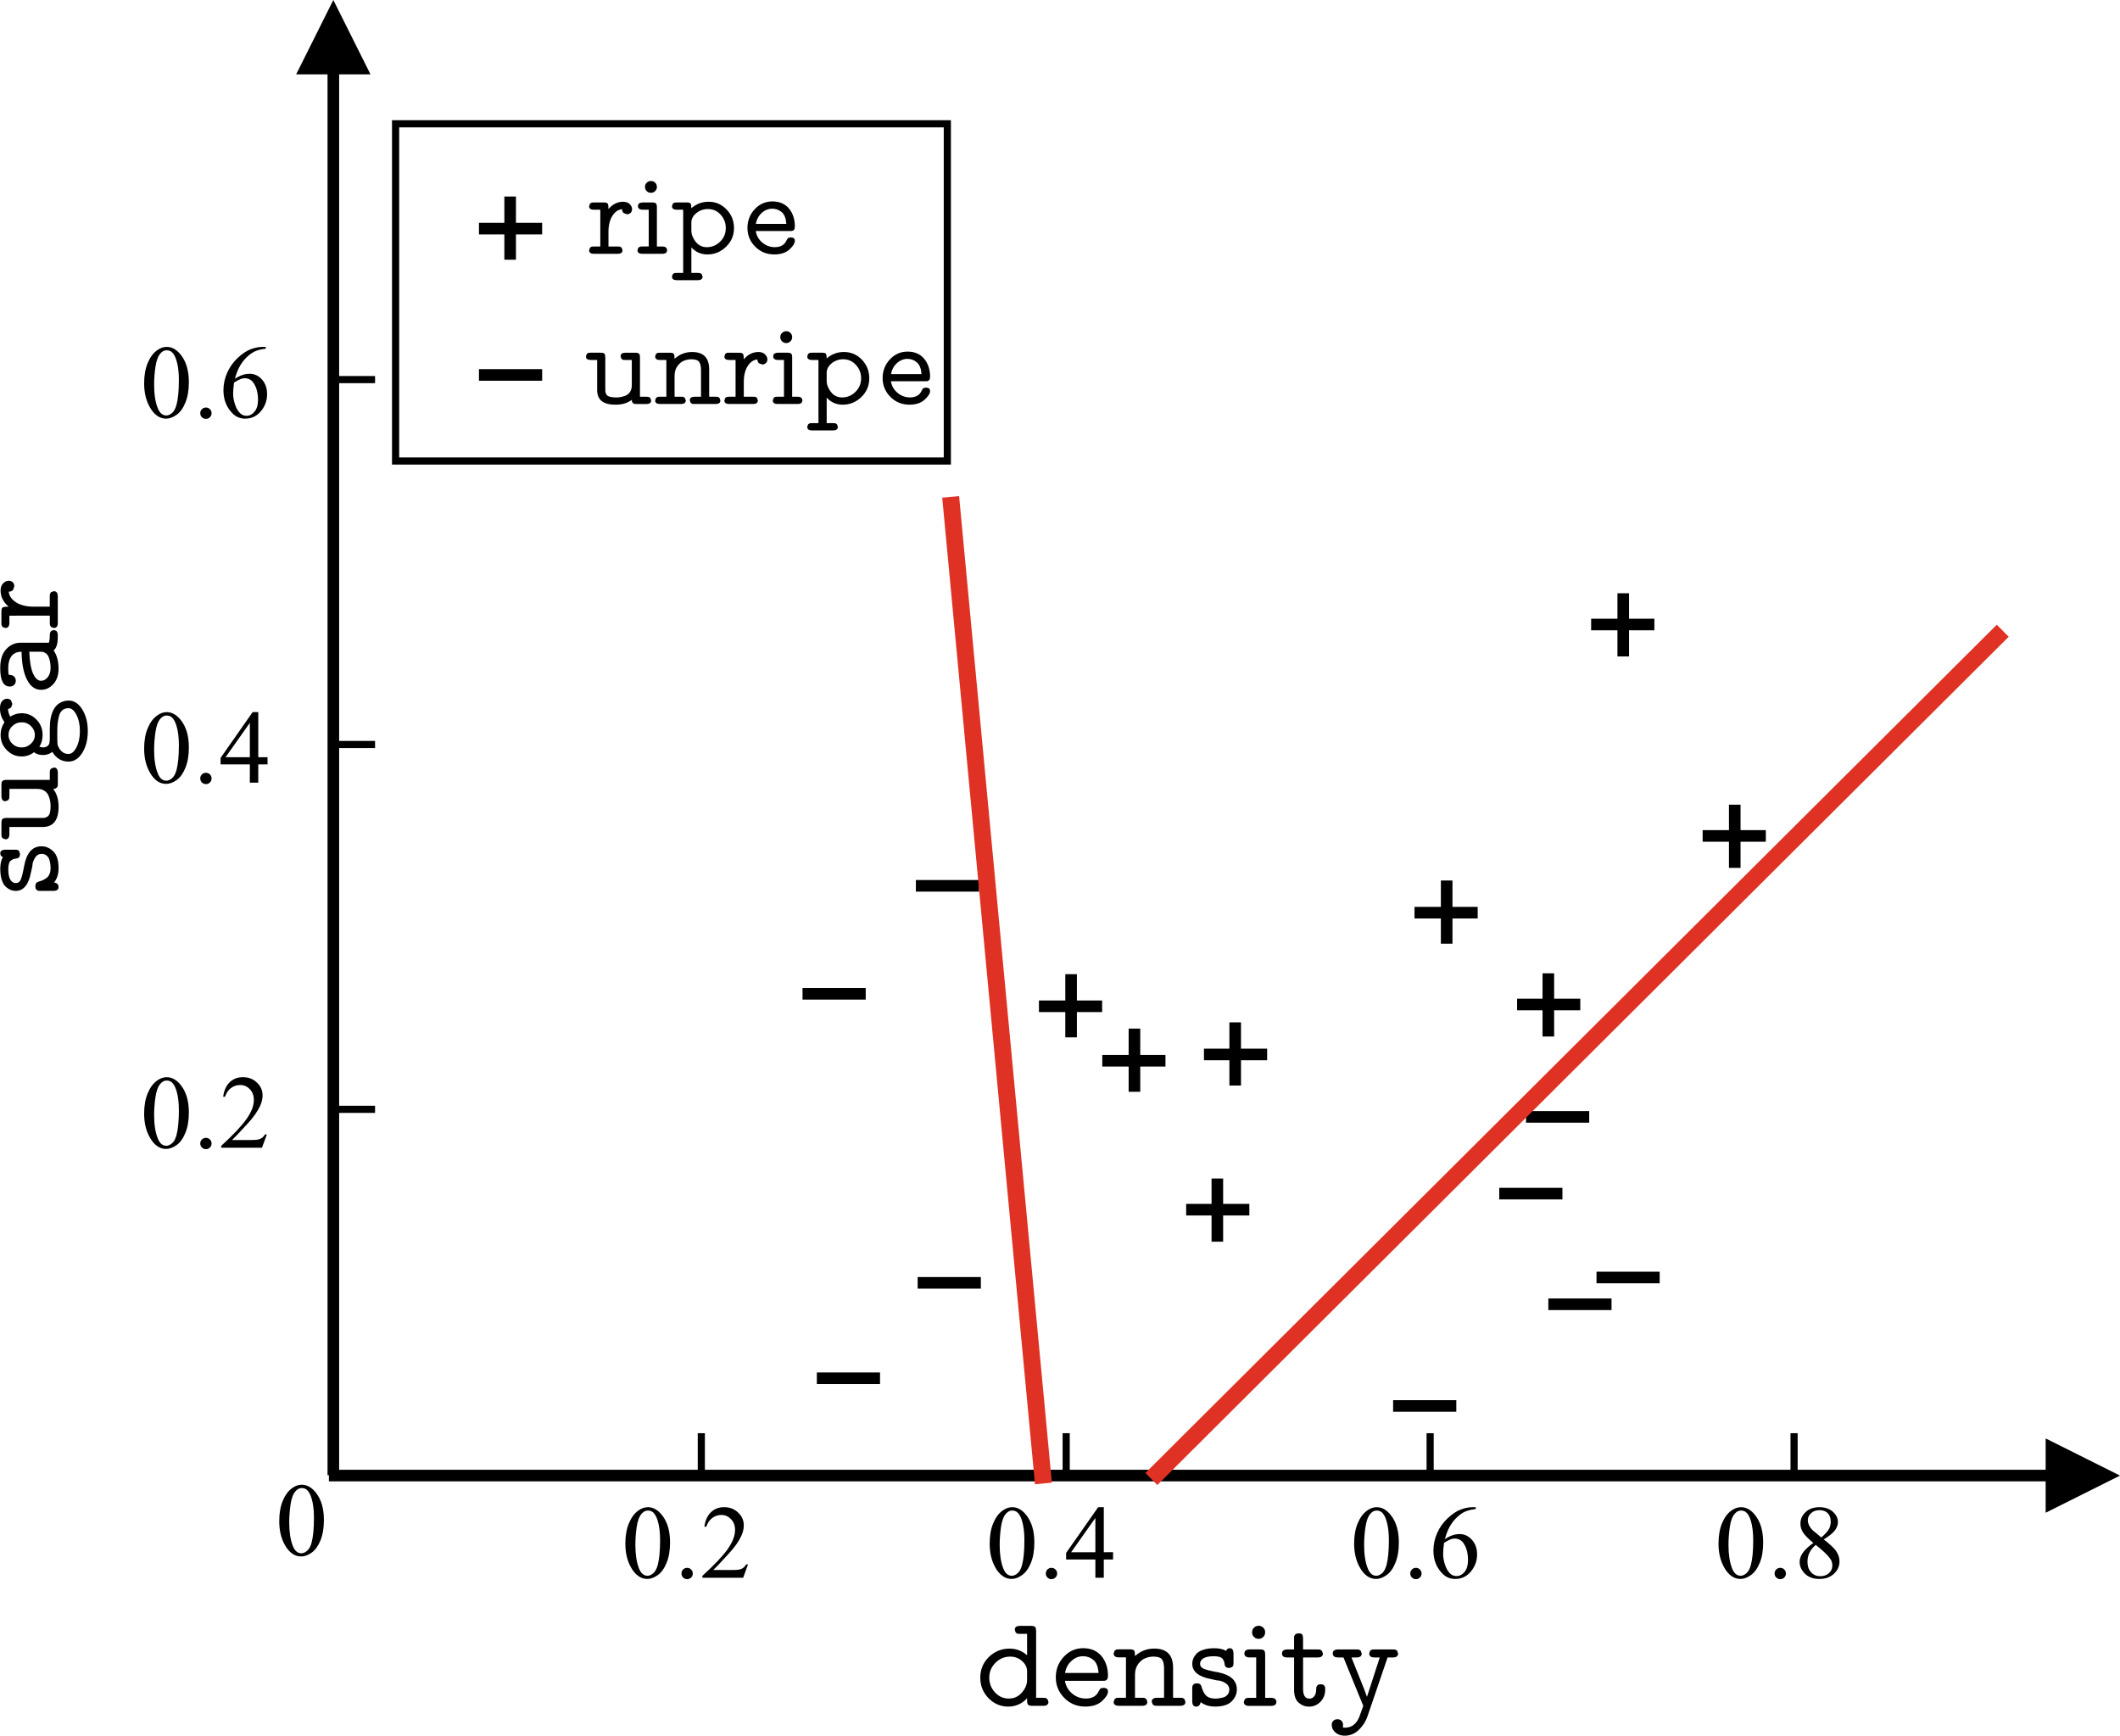 <?xml version="1.0" encoding="UTF-8" standalone="no"?>
<svg
   width="163.305pt"
   height="133.688pt"
   viewBox="0 0 163.305 133.688"
   version="1.1"
   id="svg7990"
   sodipodi:docname="Zhou2021_Book_MachineLearning.pdf"
   xmlns:inkscape="http://www.inkscape.org/namespaces/inkscape"
   xmlns:sodipodi="http://sodipodi.sourceforge.net/DTD/sodipodi-0.dtd"
   xmlns="http://www.w3.org/2000/svg"
   xmlns:svg="http://www.w3.org/2000/svg">
  <sodipodi:namedview
     id="namedview7992"
     pagecolor="#ffffff"
     bordercolor="#000000"
     borderopacity="0.25"
     inkscape:showpageshadow="2"
     inkscape:pageopacity="0.0"
     inkscape:pagecheckerboard="0"
     inkscape:deskcolor="#d1d1d1"
     inkscape:document-units="pt"
     showgrid="false" />
  <defs
     id="defs5298" />
  <path
     fill-rule="nonzero"
     fill="#000000"
     fill-opacity="1"
     d="m 25.23,5.152 h 0.895 V 113.625 h -0.895 z M 22.813,5.727 25.676,-1.9554624e-6 28.539,5.727 h -5.727"
     id="path5586" />
  <path
     fill-rule="nonzero"
     fill="#000000"
     fill-opacity="1"
     d="M 25.336,113.207 H 158.148 v 0.895 H 25.336 Z m 132.242,-2.414 5.727,2.863 -5.727,2.863 v -5.727"
     id="path5588" />
  <path
     fill-rule="nonzero"
     fill="#000000"
     fill-opacity="1"
     d="m 21.934,118.988 c 0.34,0.602 0.762,0.898 1.27,0.898 0.254,0 0.523,-0.098 0.797,-0.289 0.277,-0.199 0.504,-0.512 0.684,-0.945 0.176,-0.43 0.266,-0.953 0.266,-1.574 0,-0.879 -0.203,-1.578 -0.609,-2.094 -0.324,-0.418 -0.691,-0.625 -1.098,-0.625 -0.25,0 -0.496,0.086 -0.73,0.254 -0.305,0.215 -0.547,0.543 -0.73,0.98 -0.184,0.438 -0.273,0.961 -0.273,1.57 0,0.711 0.141,1.32 0.426,1.824 m 0.445,-3.105 c 0.066,-0.465 0.195,-0.809 0.383,-1.023 0.141,-0.16 0.297,-0.242 0.477,-0.242 0.152,0 0.281,0.043 0.387,0.129 0.152,0.129 0.273,0.344 0.367,0.645 0.125,0.406 0.188,0.91 0.188,1.516 0,0.82 -0.059,1.453 -0.18,1.906 -0.078,0.297 -0.195,0.508 -0.348,0.637 -0.148,0.125 -0.297,0.191 -0.438,0.191 -0.297,0 -0.52,-0.195 -0.668,-0.586 -0.18,-0.461 -0.27,-1.062 -0.27,-1.793 0,-0.453 0.035,-0.91 0.102,-1.379"
     id="path5590" />
  <path
     fill="none"
     stroke-width="0.55"
     stroke-linecap="butt"
     stroke-linejoin="miter"
     stroke="#000000"
     stroke-opacity="1"
     stroke-miterlimit="10"
     d="m 54.023,110.391 v 3.246"
     id="path5592" />
  <path
     fill="none"
     stroke-width="0.55"
     stroke-linecap="butt"
     stroke-linejoin="miter"
     stroke="#000000"
     stroke-opacity="1"
     stroke-miterlimit="10"
     d="m 82.129,110.391 v 3.246"
     id="path5594" />
  <path
     fill="none"
     stroke-width="0.55"
     stroke-linecap="butt"
     stroke-linejoin="miter"
     stroke="#000000"
     stroke-opacity="1"
     stroke-miterlimit="10"
     d="m 110.164,110.391 v 3.246"
     id="path5596" />
  <path
     fill="none"
     stroke-width="0.55"
     stroke-linecap="butt"
     stroke-linejoin="miter"
     stroke="#000000"
     stroke-opacity="1"
     stroke-miterlimit="10"
     d="m 138.199,110.391 v 3.246"
     id="path5598" />
  <path
     fill-rule="nonzero"
     fill="#000000"
     fill-opacity="1"
     d="m 48.598,120.719 c 0.34,0.598 0.762,0.898 1.27,0.898 0.254,0 0.52,-0.098 0.797,-0.293 0.277,-0.195 0.504,-0.508 0.68,-0.941 0.18,-0.43 0.27,-0.953 0.27,-1.574 0,-0.879 -0.203,-1.582 -0.609,-2.094 -0.324,-0.418 -0.691,-0.625 -1.098,-0.625 -0.254,0 -0.496,0.086 -0.73,0.254 -0.305,0.215 -0.547,0.543 -0.73,0.98 -0.184,0.438 -0.277,0.961 -0.277,1.57 0,0.707 0.145,1.32 0.43,1.824 m 0.445,-3.105 c 0.066,-0.469 0.195,-0.809 0.383,-1.023 0.141,-0.16 0.297,-0.242 0.477,-0.242 0.148,0 0.281,0.043 0.387,0.129 0.148,0.125 0.273,0.34 0.367,0.641 0.125,0.406 0.188,0.914 0.188,1.52 0,0.82 -0.062,1.453 -0.18,1.902 -0.082,0.301 -0.195,0.512 -0.348,0.641 -0.152,0.125 -0.297,0.191 -0.438,0.191 -0.297,0 -0.52,-0.195 -0.668,-0.586 -0.18,-0.465 -0.27,-1.062 -0.27,-1.793 0,-0.453 0.031,-0.914 0.102,-1.379 m 3.574,3.273 c -0.082,0.086 -0.125,0.188 -0.125,0.309 0,0.121 0.043,0.227 0.125,0.309 0.086,0.086 0.191,0.129 0.312,0.129 0.117,0 0.223,-0.043 0.309,-0.129 0.082,-0.082 0.125,-0.188 0.125,-0.309 0,-0.117 -0.043,-0.223 -0.125,-0.305 -0.082,-0.086 -0.188,-0.129 -0.309,-0.129 -0.121,0 -0.227,0.043 -0.312,0.125 m 4.855,-0.391 c -0.066,0.121 -0.145,0.211 -0.238,0.273 -0.09,0.066 -0.195,0.109 -0.309,0.129 -0.113,0.023 -0.312,0.031 -0.594,0.031 h -1.391 c 0.164,-0.148 0.57,-0.578 1.219,-1.289 0.438,-0.473 0.75,-0.922 0.945,-1.344 0.125,-0.27 0.188,-0.539 0.188,-0.809 0,-0.379 -0.145,-0.707 -0.434,-0.98 -0.289,-0.281 -0.652,-0.418 -1.082,-0.418 -0.406,0 -0.742,0.129 -1.012,0.387 -0.273,0.262 -0.441,0.633 -0.508,1.117 h 0.148 c 0.098,-0.297 0.25,-0.52 0.461,-0.672 0.207,-0.156 0.441,-0.234 0.703,-0.234 0.289,0 0.535,0.113 0.742,0.328 0.207,0.215 0.309,0.496 0.309,0.832 0,0.441 -0.188,0.93 -0.562,1.465 -0.379,0.535 -1.027,1.223 -1.953,2.066 v 0.145 h 3.141 l 0.371,-1.027 h -0.145"
     id="path5600" />
  <path
     fill-rule="nonzero"
     fill="#000000"
     fill-opacity="1"
     d="m 76.66,120.719 c 0.34,0.598 0.762,0.898 1.27,0.898 0.254,0 0.523,-0.098 0.797,-0.293 0.277,-0.195 0.504,-0.508 0.684,-0.941 0.176,-0.43 0.266,-0.953 0.266,-1.574 0,-0.879 -0.203,-1.582 -0.609,-2.094 -0.324,-0.418 -0.688,-0.625 -1.098,-0.625 -0.25,0 -0.492,0.086 -0.73,0.254 -0.305,0.215 -0.547,0.543 -0.73,0.98 -0.184,0.438 -0.273,0.961 -0.273,1.57 0,0.707 0.141,1.32 0.426,1.824 m 0.445,-3.105 c 0.066,-0.469 0.195,-0.809 0.383,-1.023 0.141,-0.16 0.297,-0.242 0.477,-0.242 0.152,0 0.281,0.043 0.387,0.129 0.152,0.125 0.273,0.34 0.367,0.641 0.125,0.406 0.188,0.914 0.188,1.52 0,0.82 -0.059,1.453 -0.18,1.902 -0.078,0.301 -0.195,0.512 -0.348,0.641 -0.148,0.125 -0.297,0.191 -0.438,0.191 -0.297,0 -0.52,-0.195 -0.668,-0.586 -0.18,-0.465 -0.27,-1.062 -0.27,-1.793 0,-0.453 0.035,-0.914 0.102,-1.379 m 3.578,3.273 c -0.086,0.086 -0.125,0.188 -0.125,0.309 0,0.121 0.039,0.227 0.125,0.309 0.086,0.086 0.188,0.129 0.309,0.129 0.121,0 0.223,-0.043 0.309,-0.129 0.086,-0.082 0.129,-0.188 0.129,-0.309 0,-0.117 -0.043,-0.223 -0.125,-0.305 -0.086,-0.086 -0.188,-0.129 -0.312,-0.129 -0.121,0 -0.223,0.043 -0.309,0.125 m 4.34,-1.328 v -3.469 h -0.434 l -2.469,3.523 v 0.504 h 2.254 v 1.406 h 0.648 v -1.406 h 0.715 v -0.559 z m -2.516,0 1.867,-2.641 v 2.641 h -1.867"
     id="path5602" />
  <path
     fill-rule="nonzero"
     fill="#000000"
     fill-opacity="1"
     d="m 104.738,120.719 c 0.336,0.598 0.758,0.898 1.266,0.898 0.258,0 0.523,-0.098 0.801,-0.293 0.277,-0.195 0.504,-0.508 0.68,-0.941 0.18,-0.43 0.27,-0.953 0.27,-1.574 0,-0.879 -0.203,-1.582 -0.609,-2.094 -0.324,-0.418 -0.691,-0.625 -1.102,-0.625 -0.25,0 -0.492,0.086 -0.727,0.254 -0.305,0.215 -0.547,0.543 -0.73,0.98 -0.184,0.438 -0.277,0.961 -0.277,1.57 0,0.707 0.145,1.32 0.43,1.824 m 0.445,-3.105 c 0.066,-0.469 0.195,-0.809 0.383,-1.023 0.137,-0.16 0.297,-0.242 0.473,-0.242 0.152,0 0.285,0.043 0.391,0.129 0.148,0.125 0.27,0.34 0.363,0.641 0.129,0.406 0.191,0.914 0.191,1.52 0,0.82 -0.062,1.453 -0.18,1.902 -0.082,0.301 -0.195,0.512 -0.348,0.641 -0.152,0.125 -0.297,0.191 -0.438,0.191 -0.297,0 -0.52,-0.195 -0.668,-0.586 -0.184,-0.465 -0.273,-1.062 -0.273,-1.793 0,-0.453 0.035,-0.914 0.105,-1.379 m 3.578,3.273 c -0.086,0.086 -0.129,0.188 -0.129,0.309 0,0.121 0.043,0.227 0.129,0.309 0.082,0.086 0.188,0.129 0.309,0.129 0.117,0 0.223,-0.043 0.305,-0.129 0.086,-0.082 0.129,-0.188 0.129,-0.309 0,-0.117 -0.043,-0.223 -0.125,-0.305 -0.086,-0.086 -0.188,-0.129 -0.309,-0.129 -0.121,0 -0.227,0.043 -0.309,0.125 m 4.688,-4.797 c -0.281,0 -0.582,0.055 -0.906,0.172 -0.324,0.117 -0.664,0.34 -1.02,0.672 -0.355,0.332 -0.625,0.711 -0.816,1.141 -0.191,0.43 -0.289,0.883 -0.289,1.359 0,0.746 0.25,1.352 0.746,1.824 0.254,0.238 0.562,0.359 0.926,0.359 0.535,0 0.965,-0.223 1.289,-0.668 0.27,-0.367 0.402,-0.77 0.402,-1.219 0,-0.461 -0.133,-0.836 -0.398,-1.129 -0.266,-0.293 -0.582,-0.441 -0.945,-0.441 -0.379,0 -0.758,0.133 -1.137,0.391 0.094,-0.359 0.215,-0.668 0.352,-0.93 0.141,-0.258 0.316,-0.496 0.531,-0.707 0.215,-0.211 0.43,-0.371 0.648,-0.473 0.219,-0.102 0.5,-0.172 0.844,-0.207 v -0.145 z m -1.711,2.477 c 0.117,-0.043 0.223,-0.062 0.32,-0.062 0.328,0 0.582,0.164 0.758,0.492 0.18,0.324 0.266,0.711 0.266,1.16 0,0.398 -0.086,0.703 -0.266,0.918 -0.18,0.215 -0.383,0.32 -0.613,0.32 -0.188,0 -0.352,-0.059 -0.484,-0.18 -0.184,-0.176 -0.32,-0.41 -0.414,-0.703 -0.094,-0.293 -0.141,-0.566 -0.141,-0.82 0,-0.215 0.023,-0.5 0.07,-0.852 0.223,-0.141 0.391,-0.23 0.504,-0.273"
     id="path5604" />
  <path
     fill-rule="nonzero"
     fill="#000000"
     fill-opacity="1"
     d="m 132.805,120.719 c 0.336,0.598 0.758,0.898 1.266,0.898 0.254,0 0.523,-0.098 0.797,-0.293 0.277,-0.195 0.504,-0.508 0.684,-0.941 0.18,-0.43 0.266,-0.953 0.266,-1.574 0,-0.879 -0.203,-1.582 -0.609,-2.094 -0.32,-0.418 -0.688,-0.625 -1.098,-0.625 -0.25,0 -0.496,0.086 -0.73,0.254 -0.305,0.215 -0.547,0.543 -0.73,0.98 -0.18,0.438 -0.273,0.961 -0.273,1.57 0,0.707 0.145,1.32 0.43,1.824 m 0.441,-3.105 c 0.066,-0.469 0.195,-0.809 0.383,-1.023 0.141,-0.16 0.301,-0.242 0.477,-0.242 0.152,0 0.281,0.043 0.387,0.129 0.152,0.125 0.273,0.34 0.367,0.641 0.125,0.406 0.188,0.914 0.188,1.52 0,0.82 -0.059,1.453 -0.18,1.902 -0.078,0.301 -0.195,0.512 -0.348,0.641 -0.148,0.125 -0.297,0.191 -0.438,0.191 -0.297,0 -0.52,-0.195 -0.668,-0.586 -0.18,-0.465 -0.27,-1.062 -0.27,-1.793 0,-0.453 0.035,-0.914 0.102,-1.379 m 3.578,3.273 c -0.086,0.086 -0.129,0.188 -0.129,0.309 0,0.121 0.043,0.227 0.129,0.309 0.086,0.086 0.188,0.129 0.309,0.129 0.121,0 0.223,-0.043 0.309,-0.129 0.086,-0.082 0.125,-0.188 0.125,-0.309 0,-0.117 -0.039,-0.223 -0.125,-0.305 -0.082,-0.086 -0.184,-0.129 -0.309,-0.129 -0.121,0 -0.223,0.043 -0.309,0.125 m 2.039,-1.277 c -0.16,0.23 -0.238,0.465 -0.238,0.699 0,0.301 0.113,0.578 0.336,0.832 0.285,0.316 0.68,0.477 1.184,0.477 0.461,0 0.836,-0.133 1.121,-0.398 0.289,-0.266 0.43,-0.586 0.43,-0.961 0,-0.293 -0.098,-0.574 -0.301,-0.844 -0.148,-0.203 -0.453,-0.484 -0.914,-0.84 0.449,-0.277 0.742,-0.523 0.883,-0.73 0.145,-0.207 0.211,-0.41 0.211,-0.609 0,-0.297 -0.129,-0.562 -0.391,-0.797 -0.262,-0.23 -0.605,-0.348 -1.035,-0.348 -0.441,0 -0.797,0.125 -1.062,0.375 -0.27,0.25 -0.402,0.547 -0.402,0.891 0,0.227 0.059,0.445 0.184,0.652 0.121,0.211 0.395,0.488 0.812,0.836 -0.387,0.277 -0.66,0.531 -0.816,0.766 m 0.789,-1.723 c -0.129,-0.121 -0.227,-0.25 -0.297,-0.387 -0.066,-0.137 -0.102,-0.273 -0.102,-0.41 0,-0.207 0.082,-0.387 0.25,-0.539 0.168,-0.156 0.387,-0.234 0.652,-0.234 0.266,0 0.477,0.078 0.633,0.234 0.152,0.156 0.23,0.371 0.23,0.645 0,0.207 -0.043,0.395 -0.125,0.555 -0.082,0.164 -0.285,0.391 -0.598,0.672 z m 1.34,2.191 c 0.102,0.148 0.148,0.316 0.148,0.508 0,0.227 -0.082,0.422 -0.254,0.578 -0.172,0.16 -0.398,0.242 -0.68,0.242 -0.285,0 -0.52,-0.102 -0.703,-0.305 -0.188,-0.203 -0.277,-0.473 -0.277,-0.812 0,-0.25 0.051,-0.484 0.156,-0.699 0.105,-0.219 0.266,-0.414 0.48,-0.598 0.566,0.445 0.945,0.809 1.129,1.086"
     id="path5606" />
  <path
     fill="none"
     stroke-width="0.55"
     stroke-linecap="butt"
     stroke-linejoin="miter"
     stroke="#000000"
     stroke-opacity="1"
     stroke-miterlimit="10"
     d="m 28.891,29.238 h -3.246"
     id="path5608" />
  <path
     fill="none"
     stroke-width="0.55"
     stroke-linecap="butt"
     stroke-linejoin="miter"
     stroke="#000000"
     stroke-opacity="1"
     stroke-miterlimit="10"
     d="m 28.891,57.344 h -3.246"
     id="path5610" />
  <path
     fill="none"
     stroke-width="0.55"
     stroke-linecap="butt"
     stroke-linejoin="miter"
     stroke="#000000"
     stroke-opacity="1"
     stroke-miterlimit="10"
     d="m 28.891,85.445 h -3.246"
     id="path5612" />
  <path
     fill-rule="nonzero"
     fill="#000000"
     fill-opacity="1"
     d="m 11.531,87.598 c 0.336,0.598 0.758,0.898 1.266,0.898 0.258,0 0.523,-0.098 0.801,-0.293 0.277,-0.195 0.504,-0.508 0.68,-0.941 0.18,-0.43 0.27,-0.953 0.27,-1.574 0,-0.879 -0.203,-1.578 -0.609,-2.094 -0.324,-0.418 -0.691,-0.625 -1.102,-0.625 -0.25,0 -0.492,0.086 -0.727,0.254 -0.305,0.215 -0.547,0.543 -0.73,0.98 -0.184,0.438 -0.277,0.961 -0.277,1.57 0,0.711 0.145,1.32 0.43,1.824 m 0.445,-3.105 c 0.066,-0.465 0.195,-0.809 0.383,-1.023 0.137,-0.16 0.297,-0.242 0.473,-0.242 0.152,0 0.285,0.043 0.391,0.129 0.148,0.129 0.27,0.34 0.363,0.641 0.129,0.406 0.191,0.914 0.191,1.52 0,0.82 -0.062,1.453 -0.18,1.906 -0.082,0.297 -0.195,0.508 -0.348,0.637 -0.152,0.125 -0.297,0.191 -0.438,0.191 -0.297,0 -0.52,-0.195 -0.668,-0.586 -0.184,-0.465 -0.273,-1.062 -0.273,-1.793 0,-0.453 0.035,-0.914 0.105,-1.379 m 3.578,3.273 c -0.086,0.086 -0.129,0.188 -0.129,0.309 0,0.121 0.043,0.227 0.129,0.309 0.082,0.086 0.188,0.129 0.309,0.129 0.117,0 0.223,-0.043 0.305,-0.129 0.086,-0.082 0.129,-0.188 0.129,-0.309 0,-0.117 -0.043,-0.223 -0.125,-0.305 -0.086,-0.086 -0.188,-0.129 -0.309,-0.129 -0.121,0 -0.227,0.043 -0.309,0.125 m 4.852,-0.387 c -0.066,0.117 -0.145,0.207 -0.238,0.27 -0.094,0.066 -0.195,0.109 -0.309,0.129 -0.113,0.023 -0.312,0.031 -0.594,0.031 h -1.391 c 0.164,-0.148 0.57,-0.574 1.223,-1.289 0.434,-0.473 0.746,-0.922 0.941,-1.344 0.125,-0.27 0.188,-0.539 0.188,-0.809 0,-0.379 -0.145,-0.707 -0.434,-0.98 -0.289,-0.281 -0.648,-0.418 -1.082,-0.418 -0.406,0 -0.742,0.129 -1.016,0.387 -0.27,0.262 -0.438,0.633 -0.504,1.117 h 0.145 c 0.102,-0.297 0.254,-0.52 0.461,-0.672 0.211,-0.156 0.445,-0.23 0.707,-0.23 0.285,0 0.535,0.109 0.742,0.324 0.207,0.219 0.309,0.496 0.309,0.832 0,0.445 -0.188,0.93 -0.566,1.465 -0.375,0.535 -1.027,1.223 -1.949,2.066 v 0.145 h 3.141 l 0.375,-1.023 h -0.148"
     id="path5614" />
  <path
     fill-rule="nonzero"
     fill="#000000"
     fill-opacity="1"
     d="m 11.531,59.48 c 0.336,0.598 0.758,0.898 1.266,0.898 0.258,0 0.523,-0.098 0.801,-0.289 0.277,-0.195 0.504,-0.512 0.68,-0.941 0.18,-0.434 0.27,-0.957 0.27,-1.574 0,-0.883 -0.203,-1.582 -0.609,-2.098 -0.324,-0.414 -0.691,-0.625 -1.102,-0.625 -0.25,0 -0.492,0.086 -0.727,0.258 -0.305,0.211 -0.547,0.539 -0.73,0.977 -0.184,0.441 -0.277,0.961 -0.277,1.57 0,0.711 0.145,1.32 0.43,1.824 m 0.445,-3.105 c 0.066,-0.465 0.195,-0.809 0.383,-1.023 0.137,-0.16 0.297,-0.238 0.473,-0.238 0.152,0 0.285,0.043 0.391,0.129 0.148,0.125 0.27,0.336 0.363,0.641 0.129,0.402 0.191,0.91 0.191,1.516 0,0.82 -0.062,1.457 -0.18,1.906 -0.082,0.297 -0.195,0.512 -0.348,0.637 -0.152,0.129 -0.297,0.191 -0.438,0.191 -0.297,0 -0.52,-0.195 -0.668,-0.586 -0.184,-0.461 -0.273,-1.059 -0.273,-1.793 0,-0.453 0.035,-0.91 0.105,-1.379 m 3.578,3.273 c -0.086,0.086 -0.129,0.188 -0.129,0.312 0,0.117 0.043,0.223 0.129,0.309 0.082,0.082 0.188,0.125 0.309,0.125 0.117,0 0.223,-0.043 0.305,-0.125 0.086,-0.086 0.129,-0.191 0.129,-0.309 0,-0.121 -0.043,-0.223 -0.125,-0.309 -0.086,-0.086 -0.188,-0.129 -0.309,-0.129 -0.121,0 -0.227,0.043 -0.309,0.125 m 4.34,-1.324 v -3.473 h -0.434 l -2.469,3.527 v 0.5 h 2.254 v 1.406 h 0.648 v -1.406 h 0.715 v -0.555 z m -2.52,0 1.871,-2.645 v 2.645 h -1.871"
     id="path5616" />
  <path
     fill-rule="nonzero"
     fill="#000000"
     fill-opacity="1"
     d="m 11.531,31.348 c 0.336,0.598 0.758,0.898 1.266,0.898 0.258,0 0.523,-0.098 0.801,-0.293 0.277,-0.191 0.504,-0.508 0.68,-0.938 0.18,-0.434 0.27,-0.957 0.27,-1.574 0,-0.883 -0.203,-1.582 -0.609,-2.098 -0.324,-0.414 -0.691,-0.625 -1.102,-0.625 -0.25,0 -0.492,0.086 -0.727,0.258 -0.305,0.211 -0.547,0.539 -0.73,0.977 -0.184,0.441 -0.277,0.961 -0.277,1.57 0,0.711 0.145,1.32 0.43,1.824 m 0.445,-3.105 c 0.066,-0.465 0.195,-0.809 0.383,-1.023 0.137,-0.16 0.297,-0.238 0.473,-0.238 0.152,0 0.285,0.043 0.391,0.129 0.148,0.125 0.27,0.336 0.363,0.637 0.129,0.406 0.191,0.914 0.191,1.52 0,0.82 -0.062,1.457 -0.18,1.906 -0.082,0.297 -0.195,0.512 -0.348,0.637 -0.152,0.129 -0.297,0.191 -0.438,0.191 -0.297,0 -0.52,-0.195 -0.668,-0.586 -0.184,-0.461 -0.273,-1.059 -0.273,-1.793 0,-0.453 0.035,-0.914 0.105,-1.379 m 3.578,3.273 c -0.086,0.086 -0.129,0.188 -0.129,0.312 0,0.117 0.043,0.223 0.129,0.309 0.082,0.082 0.188,0.125 0.309,0.125 0.117,0 0.223,-0.043 0.305,-0.125 0.086,-0.086 0.129,-0.191 0.129,-0.309 0,-0.121 -0.043,-0.223 -0.125,-0.309 -0.086,-0.086 -0.188,-0.129 -0.309,-0.129 -0.121,0 -0.227,0.043 -0.309,0.125 m 4.688,-4.797 c -0.281,0 -0.582,0.059 -0.906,0.172 -0.324,0.117 -0.664,0.34 -1.02,0.672 -0.355,0.332 -0.625,0.715 -0.816,1.145 -0.191,0.43 -0.289,0.883 -0.289,1.355 0,0.746 0.25,1.355 0.746,1.824 0.254,0.238 0.562,0.359 0.926,0.359 0.535,0 0.965,-0.223 1.289,-0.668 0.27,-0.363 0.402,-0.77 0.402,-1.215 0,-0.461 -0.133,-0.84 -0.398,-1.133 -0.266,-0.293 -0.582,-0.438 -0.945,-0.438 -0.379,0 -0.758,0.129 -1.137,0.387 0.094,-0.355 0.215,-0.668 0.352,-0.926 0.141,-0.262 0.316,-0.496 0.531,-0.711 0.215,-0.211 0.43,-0.367 0.648,-0.473 0.219,-0.102 0.5,-0.172 0.844,-0.207 v -0.145 z m -1.711,2.477 c 0.117,-0.039 0.223,-0.062 0.32,-0.062 0.328,0 0.582,0.164 0.758,0.492 0.18,0.328 0.266,0.715 0.266,1.16 0,0.398 -0.086,0.707 -0.266,0.918 -0.18,0.219 -0.383,0.324 -0.613,0.324 -0.188,0 -0.352,-0.062 -0.484,-0.184 -0.184,-0.172 -0.32,-0.406 -0.414,-0.703 -0.094,-0.293 -0.141,-0.566 -0.141,-0.816 0,-0.219 0.023,-0.504 0.07,-0.855 0.223,-0.141 0.391,-0.23 0.504,-0.273"
     id="path5618" />
  <path
     fill="none"
     stroke-width="0.893"
     stroke-linecap="butt"
     stroke-linejoin="miter"
     stroke="#000000"
     stroke-opacity="1"
     stroke-miterlimit="10"
     d="m 122.566,48.102 h 4.871"
     id="path5620" />
  <path
     fill="none"
     stroke-width="0.893"
     stroke-linecap="butt"
     stroke-linejoin="miter"
     stroke="#000000"
     stroke-opacity="1"
     stroke-miterlimit="10"
     d="m 125.039,45.695 v 4.867"
     id="path5622" />
  <path
     fill="none"
     stroke-width="0.893"
     stroke-linecap="butt"
     stroke-linejoin="miter"
     stroke="#000000"
     stroke-opacity="1"
     stroke-miterlimit="10"
     d="m 131.156,64.387 h 4.867"
     id="path5624" />
  <path
     fill="none"
     stroke-width="0.893"
     stroke-linecap="butt"
     stroke-linejoin="miter"
     stroke="#000000"
     stroke-opacity="1"
     stroke-miterlimit="10"
     d="m 133.629,61.98 v 4.867"
     id="path5626" />
  <path
     fill="none"
     stroke-width="0.893"
     stroke-linecap="butt"
     stroke-linejoin="miter"
     stroke="#000000"
     stroke-opacity="1"
     stroke-miterlimit="10"
     d="m 116.863,77.371 h 4.867"
     id="path5628" />
  <path
     fill="none"
     stroke-width="0.893"
     stroke-linecap="butt"
     stroke-linejoin="miter"
     stroke="#000000"
     stroke-opacity="1"
     stroke-miterlimit="10"
     d="m 119.27,74.969 v 4.867"
     id="path5630" />
  <path
     fill="none"
     stroke-width="0.893"
     stroke-linecap="butt"
     stroke-linejoin="miter"
     stroke="#000000"
     stroke-opacity="1"
     stroke-miterlimit="10"
     d="m 108.961,70.297 h 4.867"
     id="path5632" />
  <path
     fill="none"
     stroke-width="0.893"
     stroke-linecap="butt"
     stroke-linejoin="miter"
     stroke="#000000"
     stroke-opacity="1"
     stroke-miterlimit="10"
     d="m 111.438,67.82 v 4.867"
     id="path5634" />
  <path
     fill="none"
     stroke-width="0.893"
     stroke-linecap="butt"
     stroke-linejoin="miter"
     stroke="#000000"
     stroke-opacity="1"
     stroke-miterlimit="10"
     d="m 92.742,81.219 h 4.867"
     id="path5636" />
  <path
     fill="none"
     stroke-width="0.893"
     stroke-linecap="butt"
     stroke-linejoin="miter"
     stroke="#000000"
     stroke-opacity="1"
     stroke-miterlimit="10"
     d="m 95.148,78.746 v 4.867"
     id="path5638" />
  <path
     fill="none"
     stroke-width="0.893"
     stroke-linecap="butt"
     stroke-linejoin="miter"
     stroke="#000000"
     stroke-opacity="1"
     stroke-miterlimit="10"
     d="m 80.031,77.508 h 4.867"
     id="path5640" />
  <path
     fill="none"
     stroke-width="0.893"
     stroke-linecap="butt"
     stroke-linejoin="miter"
     stroke="#000000"
     stroke-opacity="1"
     stroke-miterlimit="10"
     d="m 82.508,75.035 v 4.867"
     id="path5642" />
  <path
     fill="none"
     stroke-width="0.893"
     stroke-linecap="butt"
     stroke-linejoin="miter"
     stroke="#000000"
     stroke-opacity="1"
     stroke-miterlimit="10"
     d="m 91.371,93.176 h 4.867"
     id="path5644" />
  <path
     fill="none"
     stroke-width="0.893"
     stroke-linecap="butt"
     stroke-linejoin="miter"
     stroke="#000000"
     stroke-opacity="1"
     stroke-miterlimit="10"
     d="m 93.773,90.773 v 4.867"
     id="path5646" />
  <path
     fill="none"
     stroke-width="0.893"
     stroke-linecap="butt"
     stroke-linejoin="miter"
     stroke="#000000"
     stroke-opacity="1"
     stroke-miterlimit="10"
     d="m 84.91,81.703 h 4.867"
     id="path5648" />
  <path
     fill="none"
     stroke-width="0.893"
     stroke-linecap="butt"
     stroke-linejoin="miter"
     stroke="#000000"
     stroke-opacity="1"
     stroke-miterlimit="10"
     d="m 87.387,79.227 v 4.867"
     id="path5650" />
  <path
     fill="none"
     stroke-width="0.893"
     stroke-linecap="butt"
     stroke-linejoin="miter"
     stroke="#000000"
     stroke-opacity="1"
     stroke-miterlimit="10"
     d="m 119.27,100.461 h 4.867"
     id="path5652" />
  <path
     fill="none"
     stroke-width="0.893"
     stroke-linecap="butt"
     stroke-linejoin="miter"
     stroke="#000000"
     stroke-opacity="1"
     stroke-miterlimit="10"
     d="m 61.82,76.547 h 4.867"
     id="path5654" />
  <path
     fill="none"
     stroke-width="0.893"
     stroke-linecap="butt"
     stroke-linejoin="miter"
     stroke="#000000"
     stroke-opacity="1"
     stroke-miterlimit="10"
     d="m 62.922,106.16 h 4.867"
     id="path5656" />
  <path
     fill="none"
     stroke-width="0.893"
     stroke-linecap="butt"
     stroke-linejoin="miter"
     stroke="#000000"
     stroke-opacity="1"
     stroke-miterlimit="10"
     d="m 70.688,98.809 h 4.867"
     id="path5658" />
  <path
     fill="none"
     stroke-width="0.893"
     stroke-linecap="butt"
     stroke-linejoin="miter"
     stroke="#000000"
     stroke-opacity="1"
     stroke-miterlimit="10"
     d="m 115.488,91.938 h 4.867"
     id="path5660" />
  <path
     fill="none"
     stroke-width="0.893"
     stroke-linecap="butt"
     stroke-linejoin="miter"
     stroke="#000000"
     stroke-opacity="1"
     stroke-miterlimit="10"
     d="m 117.551,86.027 h 4.867"
     id="path5662" />
  <path
     fill="none"
     stroke-width="0.893"
     stroke-linecap="butt"
     stroke-linejoin="miter"
     stroke="#000000"
     stroke-opacity="1"
     stroke-miterlimit="10"
     d="m 70.551,68.23 h 4.867"
     id="path5664" />
  <path
     fill="none"
     stroke-width="0.893"
     stroke-linecap="butt"
     stroke-linejoin="miter"
     stroke="#000000"
     stroke-opacity="1"
     stroke-miterlimit="10"
     d="m 107.313,108.293 h 4.867"
     id="path5666" />
  <path
     fill="none"
     stroke-width="0.893"
     stroke-linecap="butt"
     stroke-linejoin="miter"
     stroke="#000000"
     stroke-opacity="1"
     stroke-miterlimit="10"
     d="m 122.98,98.398 h 4.867"
     id="path5668" />
  <path
     fill="none"
     stroke-width="1.306"
     stroke-linecap="butt"
     stroke-linejoin="miter"
     stroke="#df3224"
     stroke-opacity="1"
     stroke-miterlimit="10"
     d="m 73.23,38.273 7.145,75.988"
     id="path5670" />
  <path
     fill="none"
     stroke-width="1.306"
     stroke-linecap="butt"
     stroke-linejoin="miter"
     stroke="#df3224"
     stroke-opacity="1"
     stroke-miterlimit="10"
     d="M 154.273,48.582 88.691,113.918"
     id="path5672" />
  <path
     fill="none"
     stroke-width="0.551"
     stroke-linecap="butt"
     stroke-linejoin="miter"
     stroke="#000000"
     stroke-opacity="1"
     stroke-miterlimit="10"
     d="m 30.473,9.535 h 42.5 v 25.973 h -42.5 z m 0,0"
     id="path5674" />
  <path
     fill="none"
     stroke-width="0.893"
     stroke-linecap="butt"
     stroke-linejoin="miter"
     stroke="#000000"
     stroke-opacity="1"
     stroke-miterlimit="10"
     d="m 36.895,28.879 h 4.867"
     id="path5676" />
  <path
     fill="none"
     stroke-width="0.893"
     stroke-linecap="butt"
     stroke-linejoin="miter"
     stroke="#000000"
     stroke-opacity="1"
     stroke-miterlimit="10"
     d="m 36.895,17.609 h 4.867"
     id="path5678" />
  <path
     fill="none"
     stroke-width="0.893"
     stroke-linecap="butt"
     stroke-linejoin="miter"
     stroke="#000000"
     stroke-opacity="1"
     stroke-miterlimit="10"
     d="m 39.297,15.137 v 4.867"
     id="path5680" />
  <path
     fill-rule="nonzero"
     fill="#000000"
     fill-opacity="1"
     d="m 45.504,27.727 h 0.496 v 2.336 c 0.004,0.738 0.473,1.109 1.41,1.109 0.512,0 0.93,-0.125 1.258,-0.375 0,0.098 0.019,0.172 0.062,0.227 l 0.125,0.086 0.18,0.008 h 0.758 c 0.246,0 0.367,-0.09 0.367,-0.273 l -0.07,-0.199 -0.129,-0.078 -0.168,-0.008 h -0.496 v -3.016 c 0,-0.145 -0.023,-0.246 -0.07,-0.297 -0.043,-0.051 -0.145,-0.078 -0.297,-0.078 h -0.762 c -0.242,0.004 -0.363,0.094 -0.363,0.277 l 0.066,0.195 0.129,0.078 0.172,0.008 h 0.496 v 1.953 c 0,0.199 -0.047,0.371 -0.137,0.508 -0.094,0.137 -0.211,0.234 -0.352,0.289 -0.145,0.055 -0.273,0.09 -0.383,0.109 -0.109,0.019 -0.223,0.027 -0.332,0.027 -0.195,0 -0.355,-0.016 -0.477,-0.051 -0.121,-0.031 -0.207,-0.082 -0.258,-0.152 l -0.086,-0.18 c -0.008,-0.051 -0.016,-0.125 -0.016,-0.223 v -2.465 c 0,-0.145 -0.019,-0.246 -0.066,-0.297 -0.047,-0.051 -0.145,-0.078 -0.297,-0.078 h -0.762 l -0.172,0.008 -0.125,0.078 -0.07,0.199 c 0,0.184 0.125,0.273 0.367,0.273 m 5.332,3.391 h 1.625 c 0.242,0 0.367,-0.09 0.367,-0.273 l -0.07,-0.199 -0.129,-0.078 -0.172,-0.008 h -0.492 v -1.609 c 0,-0.301 0.074,-0.555 0.223,-0.754 0.148,-0.203 0.316,-0.34 0.504,-0.414 0.188,-0.07 0.375,-0.109 0.562,-0.109 0.305,0 0.5,0.066 0.602,0.203 0.094,0.133 0.145,0.344 0.145,0.629 v 2.055 h -0.496 c -0.246,0.004 -0.367,0.094 -0.367,0.277 l 0.066,0.195 0.129,0.078 0.172,0.008 h 1.621 c 0.246,0 0.367,-0.09 0.367,-0.273 l -0.07,-0.199 -0.125,-0.078 -0.172,-0.008 h -0.496 v -2.105 c 0,-0.895 -0.438,-1.34 -1.316,-1.34 -0.52,0 -0.969,0.176 -1.348,0.523 0,-0.191 -0.019,-0.316 -0.059,-0.375 -0.035,-0.062 -0.141,-0.094 -0.309,-0.094 h -0.762 l -0.172,0.008 -0.125,0.078 -0.07,0.199 c 0,0.184 0.121,0.273 0.367,0.273 h 0.496 v 2.832 h -0.496 l -0.168,0.008 -0.129,0.078 -0.07,0.199 c 0,0.184 0.121,0.273 0.367,0.273 m 5.332,0 h 1.844 c 0.242,0 0.367,-0.09 0.367,-0.273 l -0.066,-0.199 -0.129,-0.078 -0.172,-0.008 h -0.715 v -1.164 c 0,-0.281 0.035,-0.539 0.109,-0.781 0.074,-0.242 0.191,-0.453 0.352,-0.629 0.164,-0.176 0.355,-0.277 0.586,-0.301 0.004,0.145 0.051,0.246 0.133,0.305 l 0.25,0.086 c 0.105,0 0.195,-0.035 0.27,-0.109 0.078,-0.07 0.117,-0.164 0.117,-0.281 0,-0.141 -0.062,-0.273 -0.184,-0.391 -0.121,-0.117 -0.285,-0.18 -0.5,-0.18 -0.438,0 -0.816,0.188 -1.133,0.559 0,-0.215 -0.019,-0.352 -0.059,-0.41 -0.035,-0.062 -0.141,-0.094 -0.309,-0.094 h -0.762 l -0.168,0.008 -0.129,0.078 -0.07,0.199 c 0,0.184 0.121,0.273 0.371,0.273 h 0.492 v 2.832 h -0.492 l -0.172,0.008 -0.129,0.078 -0.07,0.199 c 0,0.184 0.121,0.273 0.367,0.273 m 3.73,0 h 1.543 c 0.242,0 0.367,-0.09 0.367,-0.273 0,-0.191 -0.125,-0.285 -0.379,-0.285 h -0.406 v -3.016 c 0,-0.145 -0.023,-0.246 -0.066,-0.297 -0.047,-0.051 -0.148,-0.078 -0.301,-0.078 h -0.715 c -0.25,0.004 -0.375,0.094 -0.375,0.277 0,0.188 0.125,0.281 0.379,0.281 h 0.449 v 2.832 h -0.496 l -0.168,0.008 -0.129,0.078 -0.07,0.199 c 0,0.184 0.121,0.273 0.367,0.273 m 0.668,-4.691 c 0.129,0 0.238,-0.043 0.324,-0.133 0.09,-0.09 0.133,-0.195 0.133,-0.324 0,-0.129 -0.043,-0.234 -0.133,-0.324 -0.086,-0.086 -0.195,-0.133 -0.324,-0.133 -0.125,0 -0.234,0.047 -0.324,0.133 -0.09,0.09 -0.133,0.195 -0.133,0.324 0,0.129 0.043,0.234 0.133,0.324 0.09,0.09 0.199,0.133 0.324,0.133 m 1.988,6.727 h 1.617 c 0.25,0 0.371,-0.094 0.371,-0.277 l -0.066,-0.191 -0.129,-0.082 -0.172,-0.008 h -0.492 v -1.965 c 0.332,0.363 0.742,0.543 1.227,0.543 0.555,0 1.035,-0.195 1.445,-0.59 0.406,-0.395 0.609,-0.875 0.609,-1.441 0,-0.559 -0.188,-1.035 -0.566,-1.434 -0.379,-0.395 -0.844,-0.594 -1.387,-0.594 -0.508,0 -0.949,0.168 -1.328,0.496 0,-0.176 -0.019,-0.297 -0.059,-0.355 -0.035,-0.059 -0.141,-0.086 -0.309,-0.086 h -0.762 l -0.168,0.008 -0.129,0.078 -0.07,0.199 c 0,0.184 0.125,0.273 0.371,0.273 h 0.492 v 4.867 h -0.492 l -0.172,0.008 -0.129,0.078 -0.07,0.195 c 0,0.184 0.121,0.277 0.367,0.277 m 1.129,-4.438 c 0,-0.281 0.129,-0.523 0.387,-0.73 0.258,-0.207 0.551,-0.312 0.883,-0.312 0.395,0 0.719,0.148 0.984,0.438 0.266,0.289 0.398,0.633 0.398,1.031 0,0.414 -0.148,0.762 -0.438,1.047 -0.293,0.285 -0.633,0.426 -1.023,0.426 -0.355,0 -0.645,-0.141 -0.863,-0.422 -0.219,-0.281 -0.328,-0.566 -0.328,-0.859 z m 4.906,1.855 c 0.402,0.402 0.887,0.602 1.465,0.602 0.508,0 0.898,-0.129 1.176,-0.387 0.277,-0.254 0.418,-0.477 0.418,-0.664 0,-0.176 -0.109,-0.262 -0.328,-0.262 l -0.195,0.039 -0.109,0.164 c -0.152,0.367 -0.457,0.551 -0.918,0.551 -0.355,0 -0.676,-0.117 -0.953,-0.348 -0.281,-0.23 -0.453,-0.531 -0.516,-0.898 h 2.645 l 0.145,-0.004 0.113,-0.039 0.086,-0.102 0.031,-0.195 c 0,-0.566 -0.156,-1.031 -0.461,-1.395 -0.305,-0.363 -0.73,-0.547 -1.273,-0.547 -0.535,0 -0.992,0.203 -1.363,0.602 -0.371,0.402 -0.559,0.879 -0.559,1.434 0,0.566 0.199,1.051 0.598,1.449 m 0.5,-2.594 c 0.238,-0.219 0.512,-0.332 0.816,-0.332 0.273,0 0.516,0.09 0.723,0.27 0.211,0.176 0.328,0.477 0.359,0.906 h -2.348 c 0.059,-0.344 0.211,-0.625 0.449,-0.844"
     id="path5682" />
  <path
     fill-rule="nonzero"
     fill="#000000"
     fill-opacity="1"
     d="m 45.746,19.547 h 1.84 c 0.246,0 0.367,-0.094 0.367,-0.273 l -0.066,-0.199 -0.125,-0.078 -0.176,-0.012 h -0.715 v -1.16 c 0,-0.281 0.039,-0.543 0.113,-0.785 0.07,-0.242 0.188,-0.449 0.352,-0.629 0.16,-0.176 0.355,-0.277 0.582,-0.301 0.008,0.145 0.051,0.246 0.133,0.305 l 0.254,0.09 c 0.105,0 0.195,-0.039 0.27,-0.109 0.078,-0.074 0.113,-0.168 0.113,-0.285 0,-0.141 -0.059,-0.27 -0.18,-0.391 -0.121,-0.117 -0.289,-0.18 -0.504,-0.18 -0.438,0 -0.812,0.188 -1.133,0.562 0,-0.215 -0.016,-0.355 -0.055,-0.414 -0.039,-0.062 -0.141,-0.094 -0.312,-0.094 h -0.758 l -0.172,0.012 -0.125,0.078 -0.07,0.199 c 0,0.18 0.121,0.27 0.367,0.27 h 0.496 v 2.832 h -0.496 l -0.172,0.012 -0.125,0.078 -0.07,0.199 c 0,0.18 0.121,0.273 0.367,0.273 m 3.73,0 h 1.539 c 0.246,0 0.371,-0.094 0.371,-0.273 0,-0.191 -0.129,-0.289 -0.379,-0.289 h -0.406 v -3.012 c 0,-0.148 -0.023,-0.246 -0.07,-0.301 -0.047,-0.051 -0.145,-0.078 -0.297,-0.078 h -0.715 c -0.25,0.004 -0.375,0.098 -0.375,0.277 0,0.188 0.125,0.281 0.375,0.281 h 0.453 v 2.832 h -0.496 l -0.172,0.012 -0.129,0.078 -0.07,0.199 c 0,0.18 0.125,0.273 0.371,0.273 m 0.668,-4.695 c 0.125,0 0.234,-0.043 0.324,-0.133 0.09,-0.086 0.133,-0.195 0.133,-0.324 0,-0.125 -0.043,-0.234 -0.133,-0.324 -0.09,-0.086 -0.199,-0.129 -0.324,-0.129 -0.129,0 -0.238,0.043 -0.324,0.129 -0.09,0.09 -0.137,0.199 -0.137,0.324 0,0.129 0.047,0.238 0.137,0.324 0.086,0.09 0.195,0.133 0.324,0.133 m 1.984,6.73 h 1.621 c 0.25,-0.004 0.371,-0.098 0.371,-0.277 l -0.07,-0.195 -0.129,-0.078 -0.168,-0.012 h -0.496 v -1.961 c 0.336,0.359 0.746,0.539 1.23,0.539 0.555,0 1.035,-0.195 1.441,-0.59 0.406,-0.395 0.613,-0.875 0.613,-1.441 0,-0.555 -0.191,-1.035 -0.57,-1.43 -0.379,-0.398 -0.84,-0.598 -1.383,-0.598 -0.508,0 -0.953,0.168 -1.332,0.5 0,-0.18 -0.019,-0.301 -0.055,-0.355 -0.039,-0.059 -0.141,-0.09 -0.312,-0.09 h -0.762 l -0.168,0.012 -0.129,0.078 -0.066,0.199 c 0,0.18 0.121,0.27 0.367,0.27 h 0.496 v 4.867 h -0.496 l -0.172,0.012 -0.129,0.074 -0.066,0.199 c 0,0.18 0.121,0.273 0.363,0.277 m 1.129,-4.438 c 0,-0.281 0.129,-0.527 0.387,-0.734 0.262,-0.207 0.555,-0.309 0.887,-0.309 0.391,0 0.719,0.145 0.984,0.434 0.262,0.293 0.395,0.637 0.395,1.031 0,0.414 -0.145,0.766 -0.438,1.047 -0.289,0.285 -0.629,0.426 -1.023,0.426 -0.355,0 -0.641,-0.141 -0.863,-0.422 -0.219,-0.277 -0.328,-0.566 -0.328,-0.855 z m 4.918,1.855 c 0.398,0.398 0.887,0.598 1.465,0.598 0.508,0 0.898,-0.129 1.176,-0.383 0.277,-0.258 0.414,-0.48 0.414,-0.668 0,-0.172 -0.109,-0.258 -0.324,-0.258 l -0.195,0.035 -0.109,0.164 c -0.152,0.367 -0.457,0.551 -0.918,0.551 -0.355,0 -0.672,-0.113 -0.953,-0.348 -0.281,-0.23 -0.453,-0.527 -0.512,-0.895 h 2.641 l 0.145,-0.008 0.113,-0.035 0.086,-0.105 0.027,-0.191 c 0,-0.566 -0.152,-1.031 -0.457,-1.398 -0.305,-0.363 -0.73,-0.543 -1.273,-0.543 -0.535,0 -0.992,0.199 -1.363,0.602 -0.371,0.398 -0.559,0.879 -0.559,1.434 0,0.566 0.199,1.051 0.598,1.449 m 0.5,-2.598 c 0.238,-0.219 0.512,-0.328 0.816,-0.328 0.273,0 0.516,0.086 0.727,0.266 0.207,0.176 0.324,0.48 0.355,0.906 h -2.348 c 0.059,-0.344 0.211,-0.625 0.449,-0.844"
     id="path5684" />
  <path
     fill-rule="nonzero"
     fill="#000000"
     fill-opacity="1"
     d="m 4.512,68.324 v -0.012 c 0,-0.176 -0.113,-0.293 -0.34,-0.344 0.227,-0.285 0.34,-0.652 0.34,-1.102 0,-0.59 -0.133,-1.02 -0.402,-1.285 -0.27,-0.262 -0.574,-0.395 -0.914,-0.395 -0.699,0 -1.145,0.496 -1.332,1.496 -0.086,0.484 -0.172,0.828 -0.25,1.035 -0.082,0.203 -0.215,0.301 -0.402,0.301 -0.172,0 -0.309,-0.086 -0.418,-0.262 -0.105,-0.172 -0.156,-0.438 -0.156,-0.797 0,-0.176 0.016,-0.32 0.051,-0.441 0.039,-0.117 0.094,-0.199 0.168,-0.25 l 0.18,-0.102 0.184,-0.035 0.152,-0.027 0.117,-0.098 c 0.035,-0.059 0.051,-0.137 0.051,-0.234 l -0.07,-0.227 -0.141,-0.09 -0.203,-0.008 H 0.434 c -0.277,0 -0.414,0.098 -0.414,0.277 0,0.145 0.066,0.242 0.203,0.289 -0.137,0.234 -0.203,0.535 -0.203,0.91 0,0.344 0.043,0.637 0.125,0.875 0.086,0.242 0.191,0.418 0.328,0.527 0.133,0.113 0.262,0.191 0.383,0.234 0.121,0.043 0.242,0.062 0.355,0.062 0.609,0 1.004,-0.488 1.184,-1.469 0.078,-0.297 0.113,-0.504 0.113,-0.617 0.047,-0.207 0.129,-0.387 0.242,-0.539 0.117,-0.152 0.262,-0.227 0.445,-0.227 0.16,0 0.293,0.043 0.402,0.133 0.105,0.09 0.18,0.211 0.215,0.355 0.039,0.148 0.059,0.262 0.07,0.344 l 0.016,0.242 c 0,0.18 -0.027,0.336 -0.078,0.465 -0.055,0.133 -0.133,0.238 -0.234,0.312 -0.098,0.078 -0.195,0.133 -0.281,0.172 -0.086,0.039 -0.199,0.078 -0.332,0.113 -0.168,0.047 -0.25,0.164 -0.25,0.355 0,0.109 0.019,0.191 0.066,0.25 l 0.141,0.102 0.203,0.008 h 0.965 c 0.277,0 0.414,-0.102 0.414,-0.301 m -3.789,-4.078 v -0.543 H 3.293 c 0.812,-0.004 1.219,-0.523 1.219,-1.555 0,-0.562 -0.137,-1.023 -0.414,-1.379 0.109,0 0.191,-0.023 0.25,-0.074 l 0.098,-0.133 0.008,-0.199 v -0.836 c 0,-0.27 -0.102,-0.402 -0.301,-0.402 l -0.219,0.078 -0.086,0.141 -0.012,0.188 v 0.543 H 0.524 c -0.16,0 -0.273,0.027 -0.328,0.078 -0.059,0.051 -0.086,0.156 -0.086,0.324 v 0.84 c 0.004,0.266 0.105,0.402 0.305,0.402 l 0.211,-0.078 0.086,-0.141 0.012,-0.188 v -0.543 H 2.867 c 0.227,0 0.414,0.051 0.562,0.148 0.148,0.102 0.258,0.23 0.316,0.387 0.062,0.16 0.102,0.301 0.121,0.418 0.019,0.125 0.031,0.246 0.031,0.367 0,0.219 -0.019,0.391 -0.055,0.523 -0.035,0.133 -0.094,0.23 -0.172,0.285 l -0.195,0.094 c -0.055,0.008 -0.137,0.016 -0.242,0.016 H 0.524 c -0.16,0 -0.273,0.023 -0.328,0.074 -0.059,0.051 -0.086,0.16 -0.086,0.328 v 0.836 l 0.008,0.188 0.086,0.141 0.219,0.078 c 0.199,0 0.301,-0.137 0.301,-0.406 m 5.621,-6.266 c 0.277,-0.453 0.418,-1.008 0.418,-1.664 0,-0.652 -0.141,-1.211 -0.426,-1.668 -0.281,-0.457 -0.633,-0.684 -1.055,-0.684 -0.219,0 -0.434,0.055 -0.645,0.168 -0.211,0.117 -0.383,0.293 -0.508,0.531 -0.195,0.363 -0.293,0.852 -0.293,1.461 v 0.707 c 0,0.141 -0.004,0.238 -0.016,0.289 0,0.141 -0.051,0.254 -0.145,0.336 -0.098,0.078 -0.219,0.117 -0.359,0.117 -0.09,0 -0.184,-0.019 -0.285,-0.059 0.168,-0.246 0.25,-0.547 0.25,-0.906 0,-0.461 -0.156,-0.855 -0.473,-1.18 -0.312,-0.324 -0.695,-0.488 -1.145,-0.488 -0.297,0 -0.59,0.086 -0.879,0.262 -0.094,-0.168 -0.148,-0.363 -0.168,-0.586 0.121,-0.023 0.207,-0.078 0.258,-0.16 l 0.078,-0.234 -0.105,-0.273 c -0.07,-0.082 -0.172,-0.125 -0.309,-0.125 -0.137,0 -0.266,0.062 -0.375,0.18 -0.109,0.121 -0.164,0.305 -0.164,0.555 v 0.016 c 0,0.391 0.117,0.738 0.348,1.051 -0.199,0.297 -0.301,0.625 -0.301,0.984 0,0.461 0.16,0.855 0.484,1.176 0.316,0.324 0.695,0.484 1.133,0.484 0.359,0 0.68,-0.109 0.953,-0.324 0.199,0.145 0.426,0.215 0.691,0.215 0.273,0 0.516,-0.082 0.723,-0.242 0.301,0.496 0.719,0.746 1.25,0.746 0.43,0 0.785,-0.23 1.062,-0.684 m -1.77,-0.316 c -0.078,-0.121 -0.129,-0.234 -0.141,-0.34 -0.012,-0.105 -0.019,-0.352 -0.019,-0.73 0,-0.312 0.004,-0.551 0.016,-0.723 0.008,-0.168 0.039,-0.375 0.09,-0.613 0.051,-0.242 0.141,-0.422 0.27,-0.535 0.125,-0.117 0.289,-0.172 0.492,-0.172 0.23,0 0.434,0.168 0.609,0.512 0.176,0.344 0.266,0.762 0.266,1.254 0,0.492 -0.09,0.91 -0.266,1.25 -0.176,0.34 -0.379,0.508 -0.609,0.508 -0.297,0 -0.531,-0.133 -0.707,-0.41 m -3.625,-0.375 c -0.195,-0.191 -0.293,-0.418 -0.293,-0.68 0,-0.27 0.098,-0.5 0.301,-0.688 0.199,-0.191 0.437,-0.285 0.707,-0.285 0.281,0 0.523,0.094 0.719,0.289 0.199,0.191 0.301,0.418 0.301,0.684 0,0.27 -0.105,0.496 -0.305,0.684 -0.203,0.188 -0.438,0.281 -0.707,0.281 -0.281,0 -0.52,-0.094 -0.723,-0.285 m 3.168,-4.605 c 0.262,-0.301 0.395,-0.688 0.395,-1.156 0,-0.586 -0.125,-1.062 -0.383,-1.434 0.215,-0.148 0.324,-0.5 0.324,-1.059 0,-0.113 -0.004,-0.199 -0.008,-0.258 l -0.082,-0.16 c -0.043,-0.047 -0.121,-0.074 -0.227,-0.074 -0.199,0 -0.301,0.133 -0.301,0.398 0,0.258 -0.023,0.445 -0.074,0.566 h -2.184 c -0.418,0 -0.781,0.164 -1.09,0.488 -0.312,0.324 -0.469,0.809 -0.469,1.457 v 0.019 c 0,0.941 0.246,1.41 0.734,1.41 0.145,0 0.262,-0.043 0.344,-0.129 0.082,-0.086 0.121,-0.195 0.121,-0.324 0,-0.105 -0.035,-0.207 -0.113,-0.297 -0.074,-0.09 -0.191,-0.137 -0.352,-0.145 l -0.082,-0.023 -0.027,-0.148 c -0.004,-0.082 -0.008,-0.207 -0.008,-0.375 0,-0.379 0.086,-0.68 0.258,-0.906 0.172,-0.223 0.43,-0.332 0.77,-0.332 0.012,0.914 0.152,1.633 0.418,2.152 0.266,0.52 0.625,0.781 1.082,0.781 0.371,0 0.688,-0.152 0.953,-0.453 m -1.57,-0.801 c -0.164,-0.375 -0.262,-0.938 -0.289,-1.68 h 0.848 l 0.227,0.016 0.203,0.105 c 0.086,0.059 0.152,0.148 0.207,0.273 0.102,0.234 0.156,0.516 0.156,0.844 0,0.301 -0.074,0.539 -0.219,0.723 -0.145,0.184 -0.316,0.277 -0.516,0.277 -0.242,0 -0.449,-0.188 -0.617,-0.559 m 1.906,-3.914 v -2.023 c 0,-0.27 -0.102,-0.406 -0.301,-0.406 l -0.219,0.074 -0.086,0.145 -0.012,0.188 v 0.785 h -1.277 c -0.309,0 -0.598,-0.039 -0.859,-0.121 -0.27,-0.082 -0.5,-0.211 -0.691,-0.387 -0.195,-0.18 -0.309,-0.395 -0.336,-0.645 0.164,-0.004 0.277,-0.055 0.34,-0.145 l 0.094,-0.277 c 0,-0.117 -0.039,-0.215 -0.117,-0.297 -0.082,-0.086 -0.188,-0.125 -0.316,-0.125 -0.152,0 -0.297,0.066 -0.426,0.199 -0.133,0.133 -0.199,0.316 -0.199,0.551 0,0.484 0.207,0.898 0.617,1.246 -0.234,0 -0.387,0.019 -0.457,0.062 -0.066,0.039 -0.098,0.156 -0.098,0.34 v 0.836 l 0.008,0.188 0.086,0.145 0.219,0.074 c 0.199,0 0.301,-0.137 0.301,-0.406 v -0.543 H 3.836 v 0.543 l 0.012,0.188 0.086,0.141 0.219,0.078 c 0.199,0 0.301,-0.137 0.301,-0.406"
     id="path5686" />
  <path
     fill-rule="nonzero"
     fill="#000000"
     fill-opacity="1"
     d="m 76.145,130.801 c 0.426,0.43 0.93,0.648 1.512,0.648 0.578,0 1.066,-0.215 1.461,-0.645 v 0.172 c 0,0.16 0.027,0.27 0.078,0.328 0.051,0.055 0.16,0.086 0.324,0.086 h 0.836 c 0.27,0 0.406,-0.102 0.406,-0.301 l -0.078,-0.219 -0.141,-0.086 -0.188,-0.012 h -0.543 v -5.129 c 0,-0.164 -0.027,-0.273 -0.078,-0.328 -0.051,-0.055 -0.16,-0.082 -0.324,-0.082 h -0.84 c -0.27,0 -0.402,0.098 -0.402,0.297 l 0.074,0.219 0.141,0.09 0.191,0.008 h 0.543 v 1.648 c -0.387,-0.34 -0.836,-0.512 -1.348,-0.512 -0.625,0 -1.16,0.219 -1.602,0.652 -0.438,0.434 -0.656,0.965 -0.656,1.586 0,0.617 0.211,1.141 0.633,1.578 m 0.539,-2.727 c 0.32,-0.316 0.695,-0.473 1.137,-0.473 0.348,0 0.652,0.113 0.91,0.34 0.258,0.23 0.387,0.496 0.387,0.797 v 0.668 c 0,0.332 -0.133,0.656 -0.402,0.965 -0.266,0.309 -0.602,0.461 -1.004,0.461 -0.418,0 -0.773,-0.156 -1.066,-0.473 -0.293,-0.312 -0.441,-0.695 -0.441,-1.137 0,-0.449 0.16,-0.828 0.48,-1.148 m 5.305,2.715 c 0.438,0.441 0.973,0.66 1.605,0.66 0.559,0 0.992,-0.141 1.297,-0.426 0.305,-0.281 0.457,-0.523 0.457,-0.73 0,-0.191 -0.121,-0.285 -0.359,-0.285 l -0.211,0.039 -0.125,0.18 c -0.168,0.406 -0.504,0.605 -1.008,0.605 -0.391,0 -0.742,-0.125 -1.051,-0.379 -0.309,-0.258 -0.496,-0.586 -0.562,-0.988 h 2.906 l 0.16,-0.004 0.121,-0.043 0.098,-0.113 0.031,-0.211 c 0,-0.625 -0.168,-1.137 -0.504,-1.539 -0.34,-0.398 -0.805,-0.602 -1.402,-0.602 -0.59,0 -1.09,0.223 -1.5,0.664 -0.41,0.441 -0.613,0.969 -0.613,1.578 0,0.621 0.219,1.152 0.66,1.594 m 0.547,-2.855 c 0.262,-0.242 0.562,-0.363 0.898,-0.363 0.301,0 0.566,0.098 0.797,0.293 0.23,0.195 0.359,0.527 0.391,0.996 h -2.582 c 0.066,-0.379 0.23,-0.688 0.496,-0.926 m 3.656,3.457 h 1.785 c 0.27,0 0.402,-0.102 0.402,-0.301 l -0.074,-0.219 -0.141,-0.086 -0.191,-0.012 h -0.543 v -1.77 c 0,-0.332 0.082,-0.609 0.246,-0.832 0.164,-0.219 0.352,-0.371 0.555,-0.449 0.207,-0.082 0.414,-0.121 0.621,-0.121 0.332,0 0.551,0.074 0.656,0.219 0.109,0.148 0.16,0.379 0.16,0.695 v 2.258 h -0.543 c -0.27,0.004 -0.406,0.105 -0.406,0.305 l 0.078,0.215 0.141,0.086 0.188,0.012 h 1.785 c 0.266,0 0.402,-0.102 0.402,-0.301 l -0.074,-0.219 -0.141,-0.086 -0.191,-0.012 h -0.543 v -2.316 c 0,-0.98 -0.484,-1.473 -1.449,-1.473 -0.57,0 -1.066,0.191 -1.484,0.578 0,-0.211 -0.019,-0.352 -0.062,-0.418 -0.039,-0.066 -0.156,-0.102 -0.34,-0.102 h -0.836 l -0.188,0.012 -0.141,0.086 -0.078,0.219 c 0,0.199 0.137,0.301 0.406,0.301 h 0.543 v 3.113 h -0.543 l -0.188,0.012 -0.141,0.086 -0.078,0.219 c 0,0.199 0.137,0.301 0.406,0.301 m 5.949,0.059 h 0.012 c 0.18,0 0.293,-0.113 0.344,-0.34 0.285,0.227 0.652,0.34 1.105,0.34 0.586,0 1.016,-0.137 1.277,-0.402 0.27,-0.27 0.398,-0.574 0.398,-0.914 0,-0.703 -0.496,-1.145 -1.492,-1.332 -0.488,-0.086 -0.832,-0.172 -1.035,-0.254 -0.203,-0.078 -0.305,-0.215 -0.305,-0.402 0,-0.168 0.086,-0.305 0.262,-0.414 0.172,-0.105 0.441,-0.16 0.797,-0.16 0.176,0 0.324,0.019 0.441,0.055 0.117,0.035 0.203,0.09 0.25,0.164 l 0.102,0.184 0.035,0.184 0.027,0.152 0.098,0.113 c 0.059,0.035 0.133,0.055 0.238,0.055 l 0.223,-0.07 0.09,-0.141 0.012,-0.203 v -0.695 c -0.004,-0.273 -0.098,-0.414 -0.281,-0.414 -0.148,0 -0.242,0.07 -0.285,0.203 -0.238,-0.133 -0.539,-0.203 -0.914,-0.203 -0.344,0 -0.637,0.043 -0.875,0.129 -0.242,0.082 -0.418,0.191 -0.527,0.324 -0.113,0.137 -0.191,0.266 -0.234,0.387 -0.043,0.121 -0.062,0.238 -0.062,0.352 0,0.613 0.488,1.008 1.469,1.188 0.297,0.074 0.504,0.113 0.617,0.113 0.211,0.047 0.387,0.125 0.539,0.242 0.152,0.113 0.23,0.262 0.23,0.445 0,0.156 -0.047,0.293 -0.137,0.398 -0.09,0.109 -0.207,0.184 -0.355,0.219 -0.148,0.035 -0.262,0.059 -0.344,0.07 l -0.238,0.012 c -0.184,0 -0.34,-0.027 -0.469,-0.078 -0.129,-0.051 -0.238,-0.129 -0.312,-0.23 -0.078,-0.102 -0.133,-0.195 -0.172,-0.285 -0.039,-0.086 -0.078,-0.195 -0.117,-0.332 -0.043,-0.168 -0.16,-0.25 -0.352,-0.25 -0.109,0 -0.195,0.023 -0.25,0.07 l -0.102,0.141 -0.008,0.203 v 0.965 c 0,0.273 0.102,0.414 0.301,0.414 m 4.078,-0.059 h 1.695 c 0.27,0 0.406,-0.102 0.406,-0.301 0,-0.211 -0.141,-0.316 -0.418,-0.316 h -0.445 v -3.316 c 0,-0.16 -0.023,-0.27 -0.074,-0.328 -0.051,-0.055 -0.16,-0.086 -0.328,-0.086 h -0.789 c -0.273,0.004 -0.41,0.105 -0.41,0.309 0,0.203 0.137,0.309 0.414,0.309 h 0.496 v 3.113 h -0.547 l -0.188,0.012 -0.141,0.086 -0.074,0.219 c 0,0.199 0.133,0.301 0.402,0.301 m 0.734,-5.164 c 0.141,0 0.258,-0.047 0.359,-0.145 0.098,-0.098 0.145,-0.215 0.145,-0.355 0,-0.145 -0.047,-0.262 -0.145,-0.359 -0.102,-0.098 -0.219,-0.145 -0.359,-0.145 -0.141,0 -0.258,0.047 -0.355,0.145 -0.102,0.098 -0.148,0.215 -0.148,0.359 0,0.141 0.047,0.258 0.148,0.355 0.098,0.098 0.215,0.145 0.355,0.145 m 2.211,1.434 h 0.523 v 2.488 c 0,0.461 0.117,0.793 0.352,0.996 0.234,0.203 0.5,0.305 0.797,0.305 0.344,0 0.633,-0.125 0.879,-0.371 0.246,-0.25 0.367,-0.562 0.367,-0.945 l -0.008,-0.199 -0.094,-0.137 c -0.059,-0.047 -0.141,-0.07 -0.25,-0.07 -0.105,0 -0.188,0.023 -0.238,0.07 l -0.09,0.137 -0.012,0.188 c 0,0.227 -0.051,0.402 -0.152,0.527 -0.098,0.121 -0.223,0.184 -0.363,0.184 h -0.004 c -0.328,0 -0.492,-0.246 -0.492,-0.742 v -2.43 h 1.121 c 0.273,0 0.406,-0.102 0.406,-0.301 l -0.078,-0.219 -0.141,-0.086 -0.188,-0.012 h -1.121 v -0.824 c 0,-0.137 -0.019,-0.238 -0.055,-0.309 -0.039,-0.07 -0.133,-0.105 -0.285,-0.105 -0.109,0 -0.188,0.023 -0.25,0.07 l -0.094,0.141 -0.008,0.203 v 0.824 h -0.516 c -0.277,0.004 -0.414,0.109 -0.414,0.316 0,0.199 0.133,0.301 0.406,0.301 m 3.711,5.781 c 0.188,0.164 0.422,0.246 0.703,0.246 0.426,0 0.789,-0.152 1.102,-0.453 0.305,-0.301 0.523,-0.637 0.652,-1.008 l 1.559,-4.566 h 0.406 c 0.266,0 0.402,-0.102 0.402,-0.301 l -0.074,-0.219 -0.141,-0.086 -0.188,-0.012 h -1.418 l -0.191,0.012 -0.141,0.086 -0.07,0.219 c 0,0.199 0.133,0.301 0.402,0.301 h 0.41 l -0.984,3.035 c -0.047,-0.141 -0.125,-0.352 -0.234,-0.633 l -0.961,-2.402 h 0.387 c 0.27,0 0.402,-0.102 0.402,-0.301 l -0.074,-0.219 -0.141,-0.086 -0.188,-0.012 h -1.414 c -0.273,0.004 -0.414,0.105 -0.414,0.309 0,0.203 0.141,0.309 0.414,0.309 h 0.414 l 1.523,3.73 c -0.016,0.031 -0.09,0.238 -0.223,0.625 -0.215,0.703 -0.613,1.055 -1.195,1.055 -0.105,0 -0.156,-0.016 -0.156,-0.047 l 0.012,-0.062 0.008,-0.102 c 0,-0.133 -0.039,-0.242 -0.121,-0.32 -0.086,-0.082 -0.188,-0.121 -0.309,-0.121 -0.137,0 -0.242,0.039 -0.324,0.121 -0.082,0.078 -0.121,0.188 -0.121,0.32 0,0.223 0.098,0.418 0.285,0.582"
     id="path5688" />
</svg>
